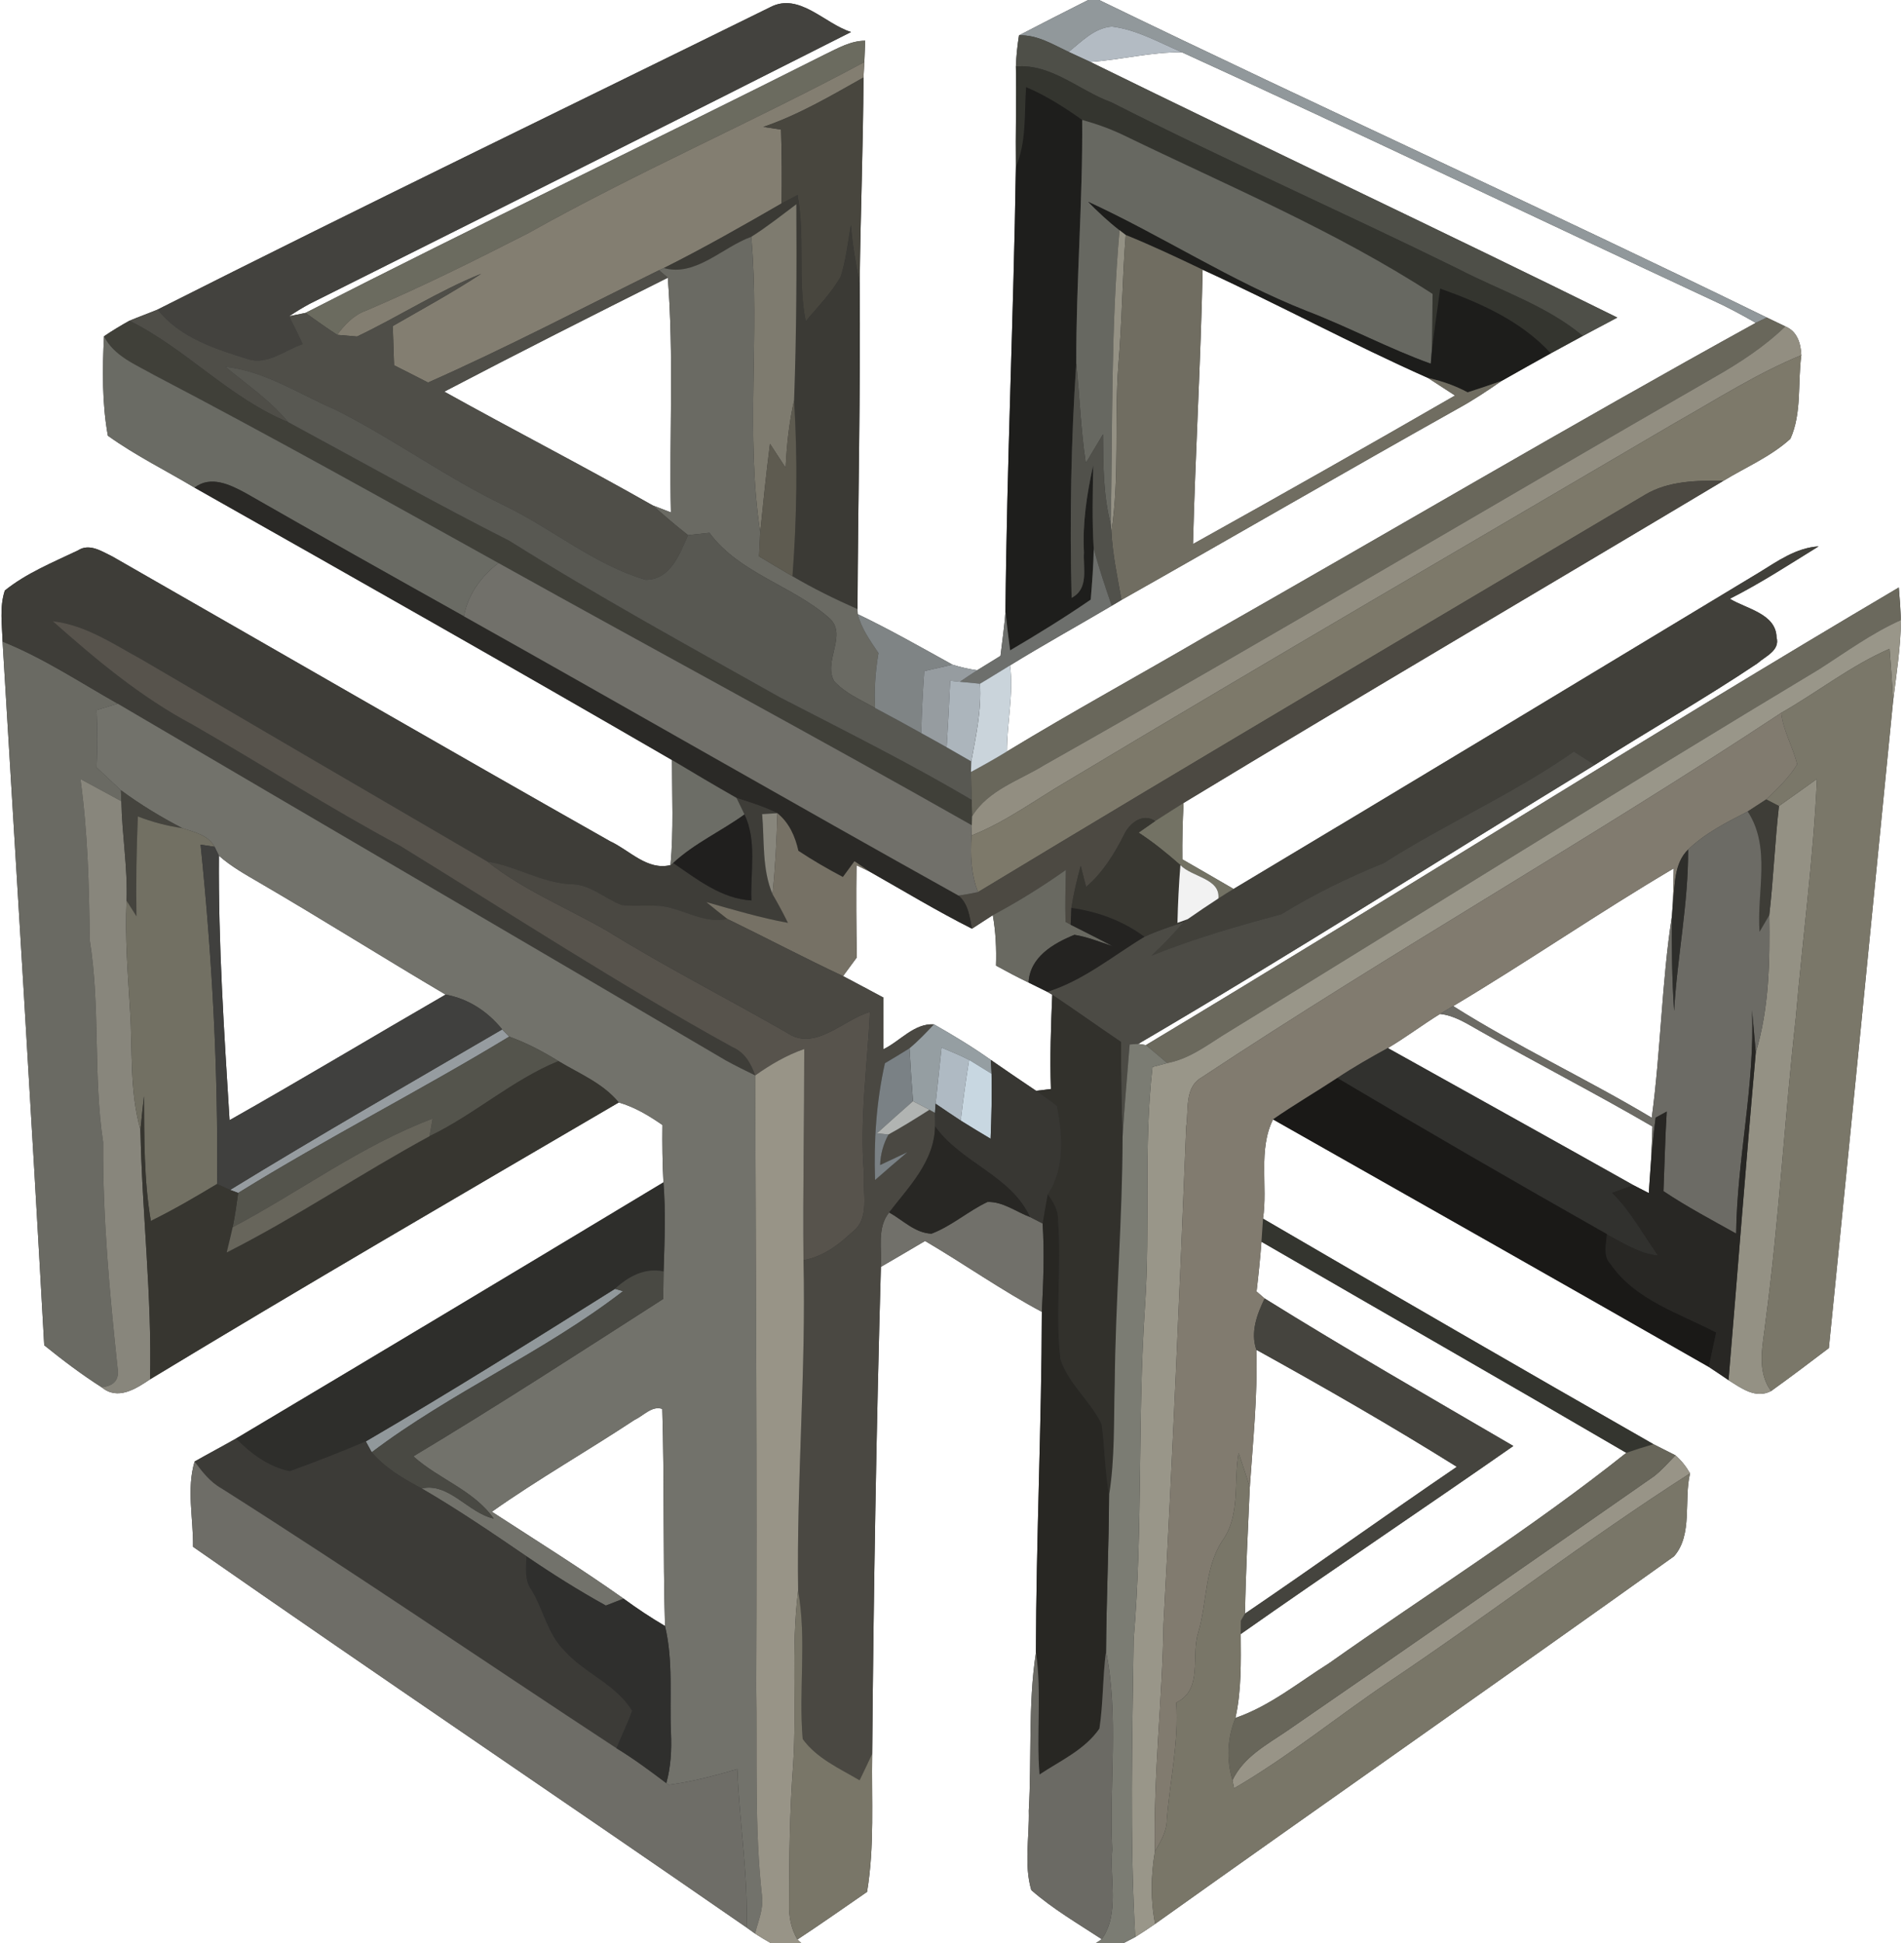 <?xml version="1.0" encoding="UTF-8" ?>
<!DOCTYPE svg PUBLIC "-//W3C//DTD SVG 1.1//EN" "http://www.w3.org/Graphics/SVG/1.1/DTD/svg11.dtd">
<svg width="245pt" height="250pt" viewBox="0 0 245 250" version="1.1" xmlns="http://www.w3.org/2000/svg">
<rect x="0" y="0" width="245" height="250" fill="#333333" stroke="none"/>
<g id="#ffffffff">
<path fill="#ffffff" opacity="1.00" d=" M 0.00 0.00 L 140.03 0.00 C 137.05 1.49 134.08 3.02 131.12 4.55 C 130.91 5.88 130.77 7.21 130.72 8.55 C 130.80 12.86 130.67 17.17 130.72 21.48 C 130.43 40.58 129.56 59.64 129.38 78.74 C 129.23 80.63 128.97 82.51 128.74 84.39 C 127.74 85.00 126.74 85.62 125.74 86.24 C 124.66 86.09 123.60 85.85 122.56 85.52 C 118.53 83.30 114.53 81.01 110.37 79.02 L 110.34 78.37 C 110.40 64.37 110.74 50.37 110.62 36.37 C 110.72 27.57 111.07 18.77 111.11 9.97 C 111.14 9.47 111.19 8.48 111.22 7.99 C 111.25 7.30 111.31 5.93 111.33 5.24 C 109.47 5.24 107.82 6.20 106.20 6.98 C 83.95 18.18 61.48 28.93 39.31 40.26 C 38.78 40.37 37.73 40.58 37.20 40.69 C 38.06 40.12 38.94 39.58 39.85 39.09 C 63.09 27.46 86.33 15.85 109.51 4.12 C 106.13 3.07 102.85 -1.01 99.14 0.91 C 72.85 13.86 46.45 26.62 20.28 39.83 C 19.08 40.33 17.85 40.77 16.65 41.27 C 15.53 41.89 14.44 42.55 13.38 43.27 C 13.18 47.52 13.12 51.87 13.88 56.06 C 17.40 58.59 21.32 60.52 25.03 62.74 C 45.56 74.34 66.07 85.96 86.47 97.79 C 86.47 102.30 86.69 106.82 86.28 111.31 C 83.28 112.04 81.03 109.41 78.52 108.25 C 57.11 96.14 35.81 83.82 14.46 71.60 C 13.12 70.96 11.52 69.85 10.03 70.82 C 6.81 72.36 3.42 73.73 0.62 75.98 C -0.08 78.10 0.27 80.36 0.33 82.55 C 2.15 112.73 4.02 142.90 5.69 173.09 C 8.07 175.01 10.51 176.86 13.09 178.50 C 15.14 180.22 17.48 178.70 19.31 177.47 C 39.28 165.38 59.47 153.64 79.62 141.85 C 81.67 142.44 83.50 143.54 85.24 144.75 C 85.21 147.21 85.24 149.67 85.37 152.13 C 67.06 163.16 48.73 174.16 30.36 185.10 C 28.60 186.10 26.80 187.05 25.04 188.05 C 23.98 191.60 24.89 195.37 24.84 199.02 C 48.47 215.50 72.37 231.60 96.06 248.00 L 97.16 248.79 C 97.81 249.21 98.48 249.62 99.16 250.00 L 0.00 250.00 L 0.00 0.00 Z" />
<path fill="#ffffff" opacity="1.00" d=" M 141.43 0.00 L 245.00 0.00 L 245.00 250.00 L 144.60 250.00 C 144.97 249.81 145.71 249.42 146.08 249.23 C 146.95 248.69 147.80 248.12 148.64 247.54 C 170.85 231.71 193.22 216.10 215.41 200.24 C 217.85 197.46 216.64 193.02 217.47 189.57 C 216.96 188.69 216.35 187.91 215.59 187.25 C 214.64 186.77 213.70 186.29 212.76 185.82 C 195.97 176.23 179.22 166.54 162.52 156.80 C 163.15 152.59 161.87 147.94 163.81 144.03 C 182.52 154.63 201.23 165.21 219.89 175.88 C 220.74 176.44 221.58 177.00 222.42 177.58 C 224.06 178.61 225.91 180.02 227.90 178.98 C 230.41 177.18 232.87 175.32 235.33 173.45 C 238.12 145.72 240.86 117.98 243.59 90.25 C 244.02 86.77 244.57 83.29 244.61 79.78 C 244.55 78.38 244.45 76.98 244.33 75.59 C 211.79 94.80 179.84 115.02 147.45 134.47 C 147.21 134.43 146.72 134.35 146.47 134.31 C 166.26 122.72 185.61 110.37 205.20 98.42 C 212.13 94.00 219.29 89.94 226.13 85.36 C 227.14 84.45 229.08 83.71 228.60 82.00 C 228.53 78.95 224.68 78.33 222.59 77.04 C 226.54 75.05 230.25 72.62 234.01 70.30 C 231.15 70.48 228.79 72.16 226.44 73.61 C 203.89 87.23 181.34 100.85 158.73 114.38 C 156.53 113.10 154.34 111.83 152.14 110.57 C 152.11 108.15 152.17 105.73 152.30 103.31 C 175.36 89.34 198.61 75.70 221.75 61.87 C 224.64 60.11 227.85 58.76 230.38 56.46 C 231.88 53.13 231.30 49.26 231.79 45.70 C 231.72 44.16 231.26 42.63 229.73 42.00 C 229.14 41.71 227.94 41.14 227.35 40.86 C 198.85 26.94 169.96 13.84 141.43 0.00 Z" />
<path fill="#ffffff" opacity="1.00" d=" M 140.30 7.97 C 144.25 7.70 148.13 6.67 152.10 6.73 C 174.93 17.16 197.57 28.02 220.33 38.62 C 222.25 39.49 224.10 40.49 225.93 41.54 C 202.09 54.68 178.64 68.53 154.97 81.98 C 146.52 86.91 137.93 91.61 129.57 96.69 C 129.56 92.99 130.45 89.32 129.97 85.61 C 134.27 82.96 138.70 80.51 143.05 77.94 L 144.31 77.19 C 158.77 69.02 173.13 60.68 187.62 52.56 C 189.56 51.50 191.40 50.27 193.22 49.01 C 195.32 47.81 197.44 46.64 199.55 45.46 C 200.92 44.71 202.29 43.96 203.67 43.22 C 205.14 42.43 206.63 41.65 208.11 40.86 C 185.59 29.73 162.85 19.04 140.30 7.97 Z" />
<path fill="#ffffff" opacity="1.00" d=" M 154.75 34.70 C 164.51 39.16 173.95 44.28 183.75 48.63 C 184.91 49.38 186.07 50.13 187.23 50.89 C 176.03 57.35 164.80 63.72 153.51 70.00 C 153.81 58.23 154.51 46.48 154.75 34.70 Z" />
<path fill="#ffffff" opacity="1.00" d=" M 57.17 50.39 C 66.70 45.40 76.31 40.55 85.93 35.73 C 86.72 45.74 86.12 55.87 86.33 65.93 C 85.74 65.70 84.56 65.25 83.97 65.02 C 75.12 59.99 66.06 55.34 57.17 50.39 Z" />
<path fill="#ffffff" opacity="1.00" d=" M 28.17 110.10 C 29.75 111.50 31.60 112.53 33.42 113.59 C 41.46 118.28 49.33 123.24 57.34 127.97 C 48.06 133.33 38.87 138.86 29.54 144.13 C 28.84 132.80 28.08 121.45 28.17 110.10 Z" />
<path fill="#ffffff" opacity="1.00" d=" M 110.21 111.33 C 110.63 111.53 111.47 111.94 111.89 112.14 C 116.27 114.62 120.58 117.23 125.07 119.49 C 125.74 119.05 127.08 118.18 127.75 117.75 C 128.13 119.89 128.23 122.07 128.16 124.24 C 129.54 125.00 130.93 125.74 132.35 126.42 C 132.95 126.71 134.15 127.31 134.76 127.61 L 135.40 127.99 C 135.23 132.03 135.09 136.07 135.23 140.12 C 134.75 140.18 133.79 140.29 133.32 140.35 C 131.37 139.04 129.43 137.72 127.50 136.38 C 125.15 134.71 122.68 133.22 120.18 131.80 C 117.63 131.64 115.82 133.97 113.68 135.00 C 113.67 132.78 113.67 130.56 113.67 128.35 C 111.94 127.43 110.22 126.50 108.48 125.59 C 109.07 124.79 109.66 123.99 110.25 123.19 C 110.18 119.24 110.15 115.28 110.21 111.33 Z" />
<path fill="#ffffff" opacity="1.00" d=" M 186.99 129.45 C 196.57 123.74 205.76 117.40 215.37 111.73 C 215.35 113.20 215.31 114.66 215.26 116.13 C 215.23 116.55 215.17 117.40 215.14 117.83 C 213.81 126.44 213.71 135.19 212.54 143.82 C 204.15 138.80 195.25 134.67 186.99 129.45 Z" />
<path fill="#ffffff" opacity="1.00" d=" M 178.58 134.85 C 180.89 133.49 183.02 131.86 185.30 130.46 C 187.18 130.66 188.77 131.72 190.38 132.62 C 197.75 136.81 205.30 140.67 212.63 144.94 C 212.58 146.35 212.53 147.77 212.46 149.19 C 212.36 150.63 212.26 152.07 212.16 153.51 C 211.66 153.25 210.66 152.74 210.16 152.48 C 199.65 146.57 189.10 140.72 178.58 134.85 Z" />
<path fill="#ffffff" opacity="1.00" d=" M 113.35 163.00 C 115.25 161.90 117.14 160.79 119.03 159.67 C 124.08 162.63 128.88 166.03 134.06 168.79 C 134.03 183.40 133.33 198.00 133.30 212.62 C 132.27 219.35 132.77 226.19 132.38 232.97 C 132.47 236.36 131.74 239.90 132.70 243.19 C 135.48 245.62 138.69 247.49 141.77 249.51 L 141.03 250.00 L 103.09 250.00 L 102.61 249.55 C 105.63 247.56 108.59 245.48 111.57 243.42 C 112.55 237.55 112.13 231.57 112.23 225.65 C 112.41 204.76 112.76 183.87 113.35 163.00 Z" />
<path fill="#ffffff" opacity="1.00" d=" M 162.32 159.77 C 177.96 168.83 193.66 177.81 209.27 186.93 C 197.04 196.68 183.77 204.99 171.01 214.01 C 167.08 216.48 163.40 219.52 158.97 221.04 C 159.76 217.50 159.67 213.85 159.65 210.25 C 171.27 202.08 183.08 194.18 194.73 186.05 C 184.02 179.79 173.25 173.62 162.73 167.07 C 162.47 166.84 161.95 166.39 161.69 166.17 C 161.94 164.04 162.16 161.91 162.32 159.77 Z" />
<path fill="#ffffff" opacity="1.00" d=" M 160.82 191.35 C 161.22 185.46 161.84 179.57 161.66 173.67 C 170.37 178.49 179.02 183.45 187.46 188.73 C 178.32 194.95 169.34 201.41 160.20 207.62 C 160.30 202.19 160.58 196.77 160.82 191.35 Z" />
<path fill="#ffffff" opacity="1.00" d=" M 81.68 182.67 C 82.81 182.16 83.88 180.83 85.22 181.28 C 85.50 190.58 85.30 199.90 85.57 209.21 C 83.73 208.13 81.96 206.95 80.24 205.69 C 74.72 201.78 68.96 198.19 63.29 194.51 C 69.25 190.30 75.60 186.69 81.68 182.67 Z" />
</g>
<g id="#91989bff">
<path fill="#91989b" opacity="1.00" d=" M 140.03 0.00 L 141.43 0.00 C 169.96 13.84 198.85 26.94 227.35 40.86 C 226.99 41.03 226.28 41.37 225.93 41.54 C 224.10 40.49 222.25 39.49 220.33 38.62 C 197.57 28.02 174.93 17.16 152.10 6.73 C 149.16 5.48 146.29 3.81 143.07 3.42 C 140.81 3.59 139.18 5.35 137.51 6.68 C 135.47 5.72 133.46 4.45 131.12 4.55 C 134.08 3.02 137.05 1.49 140.03 0.00 Z" />
<path fill="#91989b" opacity="1.00" d=" M 47.07 185.46 C 57.88 179.15 68.52 172.49 79.13 165.83 L 80.17 166.13 C 70.01 173.98 58.04 179.13 47.83 186.86 C 47.64 186.51 47.26 185.81 47.07 185.46 Z" />
</g>
<g id="#43423eff">
<path fill="#43423e" opacity="1.00" d=" M 99.14 0.91 C 102.85 -1.01 106.13 3.07 109.51 4.12 C 86.33 15.85 63.09 27.46 39.85 39.09 C 38.94 39.58 38.06 40.12 37.20 40.69 C 37.81 41.87 38.39 43.07 38.96 44.28 C 36.67 45.03 34.41 47.04 31.88 46.20 C 27.67 44.90 23.11 43.43 20.28 39.83 C 46.45 26.62 72.85 13.86 99.14 0.91 Z" />
</g>
<g id="#b3bbc3ff">
<path fill="#b3bbc3" opacity="1.00" d=" M 137.51 6.68 C 139.18 5.35 140.81 3.59 143.07 3.42 C 146.29 3.81 149.16 5.48 152.10 6.73 C 148.13 6.67 144.25 7.70 140.30 7.97 C 139.37 7.55 138.44 7.12 137.51 6.68 Z" />
</g>
<g id="#4e4f48ff">
<path fill="#4e4f48" opacity="1.00" d=" M 131.12 4.55 C 133.46 4.45 135.47 5.72 137.51 6.68 C 138.44 7.12 139.37 7.55 140.30 7.97 C 162.85 19.04 185.59 29.73 208.11 40.86 C 206.63 41.65 205.14 42.43 203.67 43.22 C 198.96 39.29 193.00 37.39 187.62 34.59 C 172.82 27.31 157.72 20.64 143.00 13.16 C 138.90 11.68 135.30 8.17 130.72 8.55 C 130.77 7.21 130.91 5.88 131.12 4.55 Z" />
</g>
<g id="#6b6b5fff">
<path fill="#6b6b5f" opacity="1.00" d=" M 106.20 6.98 C 107.82 6.20 109.47 5.24 111.33 5.24 C 111.31 5.93 111.25 7.30 111.22 7.99 C 96.98 15.64 82.10 22.08 68.00 29.99 C 61.11 33.51 54.18 36.96 47.05 39.99 C 45.49 40.56 44.35 41.77 43.39 43.08 C 42.00 42.19 40.67 41.21 39.31 40.26 C 61.48 28.93 83.95 18.18 106.20 6.98 Z" />
</g>
<g id="#837e71ff">
<path fill="#837e71" opacity="1.00" d=" M 68.00 29.99 C 82.10 22.08 96.98 15.64 111.22 7.99 C 111.19 8.48 111.14 9.47 111.11 9.97 C 106.94 12.32 102.77 14.78 98.22 16.33 C 98.79 16.42 99.93 16.59 100.50 16.67 C 100.60 19.84 100.62 23.01 100.57 26.18 C 95.58 29.06 90.58 31.91 85.43 34.49 C 85.27 34.56 84.96 34.70 84.80 34.77 C 74.93 39.64 65.15 44.76 55.08 49.22 C 53.63 48.47 52.17 47.74 50.71 47.00 C 50.65 45.32 50.60 43.63 50.54 41.95 C 54.36 39.75 58.23 37.65 61.91 35.23 C 56.36 37.46 51.32 40.74 45.94 43.30 C 45.30 43.24 44.03 43.14 43.39 43.08 C 44.35 41.77 45.49 40.56 47.05 39.99 C 54.18 36.96 61.11 33.51 68.00 29.99 Z" />
</g>
<g id="#34352fff">
<path fill="#34352f" opacity="1.00" d=" M 130.72 8.55 C 135.30 8.17 138.90 11.68 143.00 13.16 C 157.72 20.64 172.82 27.31 187.62 34.59 C 193.00 37.39 198.96 39.29 203.67 43.22 C 202.29 43.96 200.92 44.71 199.55 45.46 C 195.74 41.30 190.54 39.00 185.32 37.13 C 184.95 39.86 184.54 42.58 184.23 45.31 C 184.30 42.82 184.30 40.32 184.34 37.82 C 171.82 29.70 158.03 23.92 144.65 17.43 C 142.91 16.59 141.10 15.94 139.25 15.43 C 136.97 13.81 134.61 12.30 132.03 11.21 C 131.79 14.65 132.11 18.23 130.72 21.48 C 130.67 17.17 130.80 12.86 130.72 8.55 Z" />
<path fill="#34352f" opacity="1.00" d=" M 162.32 159.77 C 162.39 158.78 162.45 157.79 162.52 156.80 C 179.22 166.54 195.97 176.23 212.76 185.82 C 211.59 186.16 210.42 186.53 209.27 186.93 C 193.66 177.81 177.96 168.83 162.32 159.77 Z" />
</g>
<g id="#48463eff">
<path fill="#48463e" opacity="1.00" d=" M 98.22 16.33 C 102.77 14.78 106.94 12.32 111.11 9.97 C 111.07 18.77 110.72 27.57 110.62 36.37 C 110.10 33.92 109.70 31.45 109.49 28.96 C 109.10 31.17 108.87 33.42 108.19 35.56 C 106.99 37.71 105.23 39.46 103.68 41.34 C 102.61 35.98 103.62 30.47 102.63 25.10 C 101.94 25.45 101.25 25.82 100.57 26.18 C 100.62 23.01 100.60 19.84 100.50 16.67 C 99.93 16.59 98.79 16.42 98.22 16.33 Z" />
</g>
<g id="#1e1e1cff">
<path fill="#1e1e1c" opacity="1.00" d=" M 132.03 11.21 C 134.61 12.30 136.97 13.81 139.25 15.43 C 139.34 25.87 138.46 36.29 138.49 46.74 C 137.81 56.78 137.64 66.87 137.89 76.92 C 140.16 75.75 139.35 73.09 139.48 71.08 C 139.28 67.30 139.85 63.55 140.67 59.87 C 140.61 63.45 140.51 67.03 140.74 70.60 C 140.70 72.79 140.53 74.97 140.35 77.15 C 136.98 79.47 133.50 81.61 129.98 83.68 C 129.76 82.04 129.56 80.39 129.38 78.74 C 129.56 59.64 130.43 40.58 130.72 21.48 C 132.11 18.23 131.79 14.65 132.03 11.21 Z" />
</g>
<g id="#676861ff">
<path fill="#676861" opacity="1.00" d=" M 139.25 15.43 C 141.10 15.94 142.91 16.59 144.65 17.43 C 158.03 23.92 171.82 29.70 184.34 37.82 C 184.30 40.32 184.30 42.82 184.23 45.31 L 184.11 46.80 C 178.67 44.84 173.57 42.10 168.18 40.03 C 158.39 36.18 149.56 30.36 140.03 25.97 C 141.30 27.26 142.63 28.51 144.06 29.62 C 142.94 42.20 143.17 54.86 142.93 67.48 C 141.94 63.69 141.96 59.76 141.93 55.88 C 141.20 57.12 140.46 58.35 139.72 59.58 C 139.07 55.32 138.93 51.01 138.49 46.74 C 138.46 36.29 139.34 25.87 139.25 15.43 Z" />
</g>
<g id="#3b3a35ff">
<path fill="#3b3a35" opacity="1.00" d=" M 100.57 26.18 C 101.25 25.82 101.94 25.45 102.63 25.10 C 103.62 30.47 102.61 35.98 103.68 41.34 C 105.23 39.46 106.99 37.71 108.19 35.56 C 108.87 33.42 109.10 31.17 109.49 28.96 C 109.70 31.45 110.10 33.92 110.62 36.37 C 110.74 50.37 110.40 64.37 110.34 78.37 C 107.48 77.11 104.67 75.73 101.97 74.14 C 102.54 66.62 102.65 59.05 102.18 51.52 C 102.49 43.12 102.52 34.69 102.47 26.28 C 100.56 27.71 98.69 29.20 96.67 30.47 C 92.98 31.79 89.54 35.63 85.43 34.49 C 90.58 31.91 95.58 29.06 100.57 26.18 Z" />
</g>
<g id="#1d1d1bff">
<path fill="#1d1d1b" opacity="1.00" d=" M 140.03 25.97 C 149.56 30.36 158.39 36.18 168.18 40.03 C 173.57 42.10 178.67 44.84 184.11 46.80 L 184.23 45.31 C 184.54 42.58 184.95 39.86 185.32 37.13 C 190.54 39.00 195.74 41.30 199.55 45.46 C 197.44 46.64 195.32 47.81 193.22 49.01 C 191.77 49.53 190.31 50.01 188.85 50.48 C 187.25 49.62 185.53 49.02 183.75 48.63 C 173.95 44.28 164.51 39.16 154.75 34.70 C 151.48 33.14 148.21 31.59 144.85 30.23 C 144.65 30.08 144.26 29.77 144.06 29.62 C 142.63 28.51 141.30 27.26 140.03 25.97 Z" />
</g>
<g id="#7e7b6fff">
<path fill="#7e7b6f" opacity="1.00" d=" M 96.67 30.47 C 98.69 29.20 100.56 27.71 102.47 26.28 C 102.52 34.69 102.49 43.12 102.18 51.52 C 101.53 54.37 101.23 57.27 101.09 60.18 C 100.42 59.15 99.75 58.13 99.08 57.10 C 98.59 60.89 98.21 64.68 97.82 68.48 C 95.91 55.91 97.78 43.11 96.67 30.47 Z" />
</g>
<g id="#949184ff">
<path fill="#949184" opacity="1.00" d=" M 144.06 29.62 C 144.26 29.77 144.65 30.08 144.85 30.23 C 144.41 35.82 144.38 41.44 143.90 47.04 C 143.38 54.15 144.08 61.32 143.01 68.39 L 142.93 67.48 C 143.17 54.86 142.94 42.20 144.06 29.62 Z" />
<path fill="#949184" opacity="1.00" d=" M 228.91 103.71 C 230.55 102.56 232.17 101.38 233.80 100.22 C 233.34 110.52 231.95 120.75 231.07 131.02 C 229.62 144.00 228.92 157.04 227.19 169.99 C 226.88 172.99 225.94 176.30 227.90 178.98 C 225.91 180.02 224.06 178.61 222.42 177.58 C 223.60 163.52 224.67 149.47 225.93 135.42 C 227.65 129.71 227.75 123.67 227.66 117.76 C 228.20 113.09 228.38 108.38 228.91 103.71 Z" />
</g>
<g id="#6a6a63ff">
<path fill="#6a6a63" opacity="1.00" d=" M 85.43 34.49 C 89.54 35.63 92.98 31.79 96.67 30.47 C 97.78 43.11 95.91 55.91 97.82 68.48 C 97.78 69.51 97.72 70.55 97.67 71.58 C 99.09 72.44 100.52 73.30 101.97 74.14 C 104.67 75.73 107.48 77.11 110.34 78.37 L 110.37 79.02 C 110.84 80.88 111.98 82.45 113.04 84.03 C 112.64 86.36 112.48 88.73 112.61 91.10 C 110.80 90.06 108.79 89.22 107.35 87.66 C 105.84 85.08 109.18 81.61 106.64 79.46 C 101.89 75.32 95.15 73.77 91.29 68.56 C 90.37 68.65 89.45 68.75 88.53 68.85 C 86.96 67.63 85.47 66.32 83.97 65.02 C 84.56 65.25 85.74 65.70 86.33 65.93 C 86.12 55.87 86.72 45.74 85.93 35.73 L 84.80 34.77 C 84.96 34.70 85.27 34.56 85.43 34.49 Z" />
<path fill="#6a6a63" opacity="1.00" d=" M 0.33 82.55 C 5.56 84.65 10.27 87.78 15.15 90.54 C 14.47 90.74 13.11 91.15 12.43 91.36 C 12.55 93.82 12.55 96.28 12.43 98.74 C 13.47 99.72 14.52 100.69 15.56 101.68 C 15.58 102.03 15.60 102.74 15.62 103.09 C 13.86 102.14 12.10 101.18 10.35 100.23 C 11.30 107.11 11.47 114.04 11.55 120.97 C 12.93 129.59 11.98 138.34 13.27 146.97 C 13.21 156.69 14.10 166.36 15.13 176.02 C 15.38 177.48 14.70 178.31 13.09 178.50 C 10.51 176.86 8.07 175.01 5.69 173.09 C 4.02 142.90 2.15 112.73 0.33 82.55 Z" />
</g>
<g id="#706d61ff">
<path fill="#706d61" opacity="1.00" d=" M 144.85 30.23 C 148.21 31.59 151.48 33.14 154.75 34.70 C 154.51 46.48 153.81 58.23 153.51 70.00 C 164.80 63.72 176.03 57.35 187.23 50.89 C 186.07 50.13 184.91 49.38 183.75 48.63 C 185.53 49.02 187.25 49.62 188.85 50.48 C 190.31 50.01 191.77 49.53 193.22 49.01 C 191.40 50.27 189.56 51.50 187.62 52.56 C 173.13 60.68 158.77 69.02 144.31 77.19 C 143.79 74.27 143.16 71.36 143.01 68.39 C 144.08 61.32 143.38 54.15 143.90 47.04 C 144.38 41.44 144.41 35.82 144.85 30.23 Z" />
</g>
<g id="#4f4e48ff">
<path fill="#4f4e48" opacity="1.00" d=" M 45.94 43.30 C 51.32 40.74 56.36 37.46 61.91 35.23 C 58.23 37.65 54.36 39.75 50.54 41.95 C 50.60 43.63 50.65 45.32 50.71 47.00 C 52.17 47.74 53.63 48.47 55.08 49.22 C 65.15 44.76 74.93 39.64 84.80 34.77 L 85.93 35.73 C 76.31 40.55 66.70 45.40 57.17 50.39 C 66.06 55.34 75.12 59.99 83.97 65.02 C 85.47 66.32 86.96 67.63 88.53 68.85 C 87.48 71.28 86.25 74.64 83.06 74.60 C 76.46 72.65 71.11 68.07 64.99 65.09 C 57.44 61.48 50.66 56.48 43.19 52.73 C 38.53 50.74 34.16 47.76 29.01 47.19 C 31.77 49.49 34.78 51.52 37.09 54.32 C 29.53 51.23 23.95 44.88 16.65 41.27 C 17.85 40.77 19.08 40.33 20.28 39.83 C 23.11 43.43 27.67 44.90 31.88 46.20 C 34.41 47.04 36.67 45.03 38.96 44.28 C 38.39 43.07 37.81 41.87 37.20 40.69 C 37.73 40.58 38.78 40.37 39.31 40.26 C 40.67 41.21 42.00 42.19 43.39 43.08 C 44.03 43.14 45.30 43.24 45.94 43.30 Z" />
</g>
<g id="#69675bff">
<path fill="#69675b" opacity="1.00" d=" M 225.93 41.54 C 226.28 41.37 226.99 41.03 227.35 40.86 C 227.94 41.14 229.14 41.71 229.73 42.00 C 227.04 44.60 223.90 46.65 220.66 48.50 C 191.86 65.06 163.33 82.09 134.41 98.42 C 131.18 100.42 127.15 101.63 125.08 105.04 C 125.07 104.51 125.05 103.45 125.03 102.91 C 124.99 101.72 124.95 100.52 124.94 99.33 C 126.50 98.49 128.05 97.62 129.57 96.69 C 137.93 91.61 146.52 86.91 154.97 81.98 C 178.64 68.53 202.09 54.68 225.93 41.54 Z" />
</g>
<g id="#404039ff">
<path fill="#404039" opacity="1.00" d=" M 13.38 43.27 C 14.44 42.55 15.53 41.89 16.65 41.27 C 23.95 44.88 29.53 51.23 37.09 54.32 C 46.56 59.43 55.94 64.72 65.54 69.58 C 76.88 76.70 88.64 83.13 100.31 89.70 C 108.61 93.99 116.99 98.16 125.03 102.91 C 125.05 103.45 125.07 104.51 125.08 105.04 L 125.05 106.18 C 104.86 94.72 84.42 83.74 64.14 72.44 C 49.42 64.26 34.72 56.04 19.79 48.23 C 17.44 46.89 14.68 45.83 13.38 43.27 Z" />
</g>
<g id="#928e81ff">
<path fill="#928e81" opacity="1.00" d=" M 229.73 42.00 C 231.26 42.63 231.72 44.16 231.79 45.70 C 226.10 48.03 220.92 51.37 215.59 54.38 C 189.50 69.70 163.35 84.90 137.41 100.46 C 133.30 102.85 129.46 105.74 125.01 107.50 L 125.05 106.18 L 125.08 105.04 C 127.15 101.63 131.18 100.42 134.41 98.42 C 163.33 82.09 191.86 65.06 220.66 48.50 C 223.90 46.65 227.04 44.60 229.73 42.00 Z" />
</g>
<g id="#6a6b64ff">
<path fill="#6a6b64" opacity="1.00" d=" M 13.88 56.06 C 13.12 51.87 13.18 47.52 13.38 43.27 C 14.68 45.83 17.44 46.89 19.79 48.23 C 34.72 56.04 49.42 64.26 64.14 72.44 C 61.91 74.18 60.21 76.47 59.70 79.30 C 50.32 74.05 40.94 68.79 31.62 63.45 C 29.62 62.36 27.12 61.14 25.03 62.74 C 21.32 60.52 17.40 58.59 13.88 56.06 Z" />
</g>
<g id="#7d796aff">
<path fill="#7d796a" opacity="1.00" d=" M 215.59 54.38 C 220.92 51.37 226.10 48.03 231.79 45.70 C 231.30 49.26 231.88 53.13 230.38 56.46 C 227.85 58.76 224.64 60.11 221.75 61.87 C 218.33 61.81 214.68 61.86 211.66 63.67 C 183.02 80.65 154.34 97.55 125.85 114.78 C 124.93 112.46 124.86 109.96 125.01 107.50 C 129.46 105.74 133.30 102.85 137.41 100.46 C 163.35 84.90 189.50 69.70 215.59 54.38 Z" />
</g>
<g id="#585852ff">
<path fill="#585852" opacity="1.00" d=" M 29.01 47.19 C 34.16 47.76 38.53 50.74 43.19 52.73 C 50.66 56.48 57.44 61.48 64.99 65.09 C 71.11 68.07 76.46 72.65 83.06 74.60 C 86.25 74.64 87.48 71.28 88.53 68.85 C 89.45 68.75 90.37 68.65 91.29 68.56 C 95.15 73.77 101.89 75.32 106.64 79.46 C 109.18 81.61 105.84 85.08 107.35 87.66 C 108.79 89.22 110.80 90.06 112.61 91.10 C 114.60 92.15 116.57 93.23 118.54 94.33 C 119.63 94.93 120.73 95.53 121.81 96.15 C 122.87 96.75 123.93 97.36 124.98 97.97 L 124.94 99.33 C 124.95 100.52 124.99 101.72 125.03 102.91 C 116.99 98.16 108.61 93.99 100.31 89.70 C 88.64 83.13 76.88 76.70 65.54 69.58 C 55.94 64.72 46.56 59.43 37.09 54.32 C 34.78 51.52 31.77 49.49 29.01 47.19 Z" />
</g>
<g id="#51514bff">
<path fill="#51514b" opacity="1.00" d=" M 137.89 76.92 C 137.64 66.87 137.81 56.78 138.49 46.74 C 138.93 51.01 139.07 55.32 139.72 59.58 C 140.46 58.35 141.20 57.12 141.93 55.88 C 141.96 59.76 141.94 63.69 142.93 67.48 L 143.01 68.39 C 143.16 71.36 143.79 74.27 144.31 77.19 L 143.05 77.94 C 142.22 75.51 141.39 73.08 140.74 70.60 C 140.51 67.03 140.61 63.45 140.67 59.87 C 139.85 63.55 139.28 67.30 139.48 71.08 C 139.35 73.09 140.16 75.75 137.89 76.92 Z" />
</g>
<g id="#5e5b50ff">
<path fill="#5e5b50" opacity="1.00" d=" M 101.09 60.18 C 101.23 57.27 101.53 54.37 102.18 51.52 C 102.65 59.05 102.54 66.62 101.97 74.14 C 100.52 73.30 99.09 72.44 97.67 71.58 C 97.72 70.55 97.78 69.51 97.82 68.48 C 98.21 64.68 98.59 60.89 99.08 57.10 C 99.75 58.13 100.42 59.15 101.09 60.18 Z" />
</g>
<g id="#4c4942ff">
<path fill="#4c4942" opacity="1.00" d=" M 211.66 63.67 C 214.68 61.86 218.33 61.81 221.75 61.87 C 198.61 75.70 175.36 89.34 152.30 103.31 C 151.08 104.08 149.85 104.85 148.64 105.64 C 146.99 104.52 145.28 105.99 144.61 107.45 C 143.36 109.93 141.88 112.29 139.76 114.12 C 139.59 113.44 139.23 112.09 139.06 111.41 C 138.58 113.19 138.14 114.99 137.86 116.82 C 137.84 117.36 137.79 118.44 137.77 118.98 L 137.11 118.62 C 137.04 116.38 137.11 114.15 137.15 111.93 C 134.14 114.06 131.01 116.01 127.75 117.75 C 127.08 118.18 125.74 119.05 125.07 119.49 C 124.77 117.96 124.61 116.29 123.34 115.23 C 124.18 115.11 125.02 114.96 125.85 114.78 C 154.34 97.55 183.02 80.65 211.66 63.67 Z" />
</g>
<g id="#2a2926ff">
<path fill="#2a2926" opacity="1.00" d=" M 25.03 62.74 C 27.12 61.14 29.62 62.36 31.62 63.45 C 40.94 68.79 50.32 74.05 59.70 79.30 C 80.95 91.21 102.06 103.38 123.34 115.23 C 124.61 116.29 124.77 117.96 125.07 119.49 C 120.58 117.23 116.27 114.62 111.89 112.14 C 111.41 111.81 110.44 111.14 109.95 110.81 C 109.58 111.32 108.83 112.34 108.46 112.84 C 106.50 111.81 104.58 110.70 102.73 109.47 C 102.32 107.61 101.54 105.86 100.03 104.63 C 98.35 103.80 96.56 103.24 94.78 102.67 C 91.99 101.08 89.22 99.44 86.47 97.79 C 66.07 85.96 45.56 74.34 25.03 62.74 Z" />
</g>
<g id="#41403aff">
<path fill="#41403a" opacity="1.00" d=" M 226.44 73.61 C 228.79 72.16 231.15 70.48 234.01 70.30 C 230.25 72.62 226.54 75.05 222.59 77.04 C 224.68 78.33 228.53 78.95 228.60 82.00 C 229.08 83.71 227.14 84.45 226.13 85.36 C 219.29 89.94 212.13 94.00 205.20 98.42 C 204.29 97.85 203.41 97.28 202.51 96.71 C 194.75 102.15 186.04 105.95 178.08 111.04 C 173.50 112.90 169.08 115.05 164.87 117.64 C 159.22 119.15 153.61 120.78 148.17 122.96 C 149.64 121.59 151.02 120.14 152.33 118.62 C 152.45 118.53 152.70 118.36 152.82 118.27 C 154.12 117.36 155.44 116.47 156.78 115.60 C 157.42 115.18 158.07 114.78 158.73 114.38 C 181.34 100.85 203.89 87.23 226.44 73.61 Z" />
</g>
<g id="#3e3d38ff">
<path fill="#3e3d38" opacity="1.00" d=" M 0.62 75.98 C 3.42 73.73 6.81 72.36 10.03 70.82 C 11.52 69.85 13.12 70.96 14.46 71.60 C 35.81 83.82 57.11 96.14 78.52 108.25 C 81.03 109.41 83.28 112.04 86.28 111.31 L 86.62 111.04 C 89.71 113.13 92.80 115.63 96.69 115.86 C 96.54 112.19 97.43 108.24 95.80 104.79 C 95.55 104.26 95.04 103.20 94.78 102.67 C 96.56 103.24 98.35 103.80 100.03 104.63 C 99.54 104.66 98.56 104.72 98.07 104.75 C 98.37 108.19 98.04 111.81 99.41 115.06 C 100.11 116.26 100.77 117.48 101.39 118.74 C 97.83 118.09 94.36 117.05 90.89 116.07 C 91.78 116.80 92.69 117.53 93.60 118.24 C 90.70 118.88 88.13 117.08 85.36 116.61 C 83.59 116.39 81.79 116.65 80.02 116.46 C 77.79 115.62 75.95 113.75 73.42 113.77 C 69.66 113.58 66.41 111.44 62.72 110.86 C 47.88 102.20 33.02 93.53 18.19 84.83 C 14.56 82.85 11.01 80.42 6.79 79.93 C 12.36 84.88 18.13 89.70 24.73 93.21 C 33.69 98.35 42.37 103.95 51.47 108.82 C 65.68 117.56 79.66 126.69 94.28 134.74 C 95.84 135.41 96.64 136.84 97.18 138.37 C 95.90 137.75 94.63 137.12 93.39 136.44 C 67.33 121.10 41.22 105.86 15.15 90.54 C 10.27 87.78 5.56 84.65 0.33 82.55 C 0.27 80.36 -0.08 78.10 0.62 75.98 Z" />
</g>
<g id="#6d6f6cff">
<path fill="#6d6f6c" opacity="1.00" d=" M 140.74 70.60 C 141.39 73.08 142.22 75.51 143.05 77.94 C 138.70 80.51 134.27 82.96 129.97 85.61 C 128.67 86.39 127.40 87.21 126.10 87.97 C 125.45 87.91 124.16 87.79 123.51 87.72 C 124.25 87.22 124.99 86.72 125.74 86.24 C 126.74 85.62 127.74 85.00 128.74 84.39 C 128.97 82.51 129.23 80.63 129.38 78.74 C 129.56 80.39 129.76 82.04 129.98 83.68 C 133.50 81.61 136.98 79.47 140.35 77.15 C 140.53 74.97 140.70 72.79 140.74 70.60 Z" />
</g>
<g id="#71706aff">
<path fill="#71706a" opacity="1.00" d=" M 59.70 79.30 C 60.21 76.47 61.91 74.18 64.14 72.44 C 84.42 83.74 104.86 94.72 125.05 106.18 L 125.01 107.50 C 124.86 109.96 124.93 112.46 125.85 114.78 C 125.02 114.96 124.18 115.11 123.34 115.23 C 102.06 103.38 80.95 91.21 59.70 79.30 Z" />
<path fill="#71706a" opacity="1.00" d=" M 119.87 158.73 C 122.47 157.74 124.57 155.83 127.07 154.65 C 129.06 154.59 130.76 155.93 132.56 156.60 C 132.96 156.80 133.76 157.21 134.16 157.42 C 134.41 161.21 134.25 165.00 134.06 168.79 C 128.88 166.03 124.08 162.63 119.03 159.67 C 117.14 160.79 115.25 161.90 113.35 163.00 C 113.49 160.66 112.82 157.98 114.41 156.00 C 116.16 156.97 117.76 158.67 119.87 158.73 Z" />
</g>
<g id="#6b695dff">
<path fill="#6b695d" opacity="1.00" d=" M 147.45 134.47 C 179.84 115.02 211.79 94.80 244.33 75.59 C 244.45 76.98 244.55 78.38 244.61 79.78 C 240.84 81.46 237.52 83.91 234.06 86.12 C 208.32 101.59 182.87 117.55 157.28 133.26 C 155.05 134.68 152.85 136.30 150.19 136.78 C 149.28 136.00 148.37 135.23 147.45 134.47 Z" />
</g>
<g id="#7f8485ff">
<path fill="#7f8485" opacity="1.00" d=" M 110.37 79.02 C 114.53 81.01 118.53 83.30 122.56 85.52 C 121.35 85.80 120.14 86.07 118.93 86.35 C 118.74 89.01 118.61 91.66 118.54 94.33 C 116.57 93.23 114.60 92.15 112.61 91.10 C 112.48 88.73 112.64 86.36 113.04 84.03 C 111.98 82.45 110.84 80.88 110.37 79.02 Z" />
</g>
<g id="#57534cff">
<path fill="#57534c" opacity="1.00" d=" M 6.79 79.93 C 11.01 80.42 14.56 82.85 18.19 84.83 C 33.02 93.53 47.88 102.20 62.72 110.86 C 67.42 114.58 73.01 116.82 78.16 119.80 C 85.68 124.45 93.56 128.46 101.23 132.86 C 104.84 135.38 108.48 131.20 111.94 130.20 C 111.61 137.12 110.60 144.03 111.17 150.98 C 110.98 153.49 112.01 156.82 109.62 158.56 C 107.85 160.23 105.84 161.71 103.39 162.15 C 103.30 153.09 103.49 144.03 103.49 134.97 C 101.22 135.76 99.13 136.98 97.18 138.37 C 96.64 136.84 95.84 135.41 94.28 134.74 C 79.66 126.69 65.68 117.56 51.47 108.82 C 42.37 103.95 33.69 98.35 24.73 93.21 C 18.13 89.70 12.36 84.88 6.79 79.93 Z" />
</g>
<g id="#999689ff">
<path fill="#999689" opacity="1.00" d=" M 234.06 86.12 C 237.52 83.91 240.84 81.46 244.61 79.78 C 244.57 83.29 244.02 86.77 243.59 90.25 C 243.49 87.99 243.31 85.73 243.14 83.48 C 238.16 85.64 233.89 89.05 229.20 91.72 C 204.69 107.93 179.09 122.44 154.59 138.65 C 152.38 139.93 152.97 142.82 152.64 144.95 C 151.79 166.32 150.86 187.68 149.71 209.03 C 149.57 218.77 148.39 228.48 148.61 238.23 C 148.09 241.31 148.03 244.46 148.64 247.54 C 147.80 248.12 146.95 248.69 146.08 249.23 C 145.36 236.50 145.70 223.72 145.87 210.97 C 147.08 196.72 146.36 182.39 147.33 168.12 C 148.03 157.85 147.13 147.51 148.30 137.28 C 148.78 137.15 149.72 136.90 150.19 136.78 C 152.85 136.30 155.05 134.68 157.28 133.26 C 182.87 117.55 208.32 101.59 234.06 86.12 Z" />
</g>
<g id="#7a7769ff">
<path fill="#7a7769" opacity="1.00" d=" M 229.20 91.72 C 233.89 89.05 238.16 85.64 243.14 83.48 C 243.31 85.73 243.49 87.99 243.59 90.25 C 240.86 117.98 238.12 145.72 235.33 173.45 C 232.87 175.32 230.41 177.18 227.90 178.98 C 225.94 176.30 226.88 172.99 227.19 169.99 C 228.92 157.04 229.62 144.00 231.07 131.02 C 231.95 120.75 233.34 110.52 233.80 100.22 C 232.17 101.38 230.55 102.56 228.91 103.71 C 228.50 103.50 227.68 103.07 227.27 102.86 C 228.72 101.48 230.21 100.07 231.25 98.35 C 230.73 96.11 229.45 94.06 229.20 91.72 Z" />
</g>
<g id="#969ca0ff">
<path fill="#969ca0" opacity="1.00" d=" M 122.56 85.52 C 123.60 85.85 124.66 86.09 125.74 86.24 C 124.99 86.72 124.25 87.22 123.51 87.72 C 123.20 87.69 122.58 87.62 122.27 87.59 C 122.14 90.44 121.99 93.29 121.81 96.15 C 120.73 95.53 119.63 94.93 118.54 94.33 C 118.61 91.66 118.74 89.01 118.93 86.35 C 120.14 86.07 121.35 85.80 122.56 85.52 Z" />
<path fill="#969ca0" opacity="1.00" d=" M 29.61 153.10 C 41.16 146.02 52.92 139.28 64.62 132.45 C 64.84 132.68 65.30 133.15 65.52 133.38 C 54.05 140.34 42.06 146.42 30.65 153.49 L 29.61 153.10 Z" />
</g>
<g id="#cad4dbff">
<path fill="#cad4db" opacity="1.00" d=" M 126.10 87.97 C 127.40 87.21 128.67 86.39 129.97 85.61 C 130.45 89.32 129.56 92.99 129.57 96.69 C 128.05 97.62 126.50 98.49 124.94 99.33 L 124.98 97.97 C 125.59 94.66 126.31 91.35 126.10 87.97 Z" />
</g>
<g id="#acb5bcff">
<path fill="#acb5bc" opacity="1.00" d=" M 122.27 87.59 C 122.58 87.62 123.20 87.69 123.51 87.72 C 124.16 87.79 125.45 87.91 126.10 87.97 C 126.31 91.35 125.59 94.66 124.98 97.97 C 123.93 97.36 122.87 96.75 121.81 96.15 C 121.99 93.29 122.14 90.44 122.27 87.59 Z" />
</g>
<g id="#72726bff">
<path fill="#72726b" opacity="1.00" d=" M 12.43 91.36 C 13.11 91.15 14.47 90.74 15.15 90.54 C 41.22 105.86 67.33 121.10 93.39 136.44 C 94.63 137.12 95.90 137.75 97.18 138.37 C 97.26 164.55 97.43 190.77 97.31 216.97 C 97.46 225.99 97.06 235.04 98.06 244.03 C 98.25 245.67 97.54 247.23 97.16 248.79 L 96.06 248.00 C 96.28 241.17 95.13 234.42 94.88 227.62 C 91.98 228.47 89.05 229.25 86.06 229.64 C 85.98 229.59 85.82 229.49 85.74 229.43 C 86.32 227.33 86.44 225.14 86.34 222.98 C 86.13 218.38 86.66 213.73 85.57 209.21 C 85.30 199.90 85.50 190.58 85.22 181.28 C 83.88 180.83 82.81 182.16 81.68 182.67 C 75.60 186.69 69.25 190.30 63.29 194.51 C 68.96 198.19 74.72 201.78 80.24 205.69 C 79.67 205.91 78.53 206.36 77.96 206.58 C 74.45 204.64 71.05 202.50 67.74 200.24 C 63.32 197.22 58.89 194.21 54.26 191.51 C 57.77 190.72 60.23 194.65 63.53 195.39 C 60.95 191.73 56.45 190.32 53.19 187.38 C 64.05 180.87 74.68 173.97 85.34 167.13 C 85.36 166.25 85.38 164.48 85.39 163.59 C 85.51 159.77 85.67 155.95 85.37 152.13 C 85.24 149.67 85.21 147.21 85.24 144.75 C 83.50 143.54 81.67 142.44 79.62 141.85 C 77.57 139.36 74.55 138.15 71.86 136.53 C 69.85 135.29 67.75 134.17 65.52 133.38 C 65.30 133.15 64.84 132.68 64.62 132.45 C 62.77 130.15 60.27 128.50 57.34 127.97 C 49.33 123.24 41.46 118.28 33.42 113.59 C 31.60 112.53 29.75 111.50 28.17 110.10 L 27.61 108.95 C 26.77 107.41 24.97 107.06 23.45 106.55 C 20.70 105.13 18.05 103.51 15.56 101.68 C 14.52 100.69 13.47 99.72 12.43 98.74 C 12.55 96.28 12.55 93.82 12.43 91.36 Z" />
</g>
<g id="#817b6fff">
<path fill="#817b6f" opacity="1.00" d=" M 154.59 138.65 C 179.09 122.44 204.69 107.93 229.20 91.72 C 229.45 94.06 230.73 96.11 231.25 98.35 C 230.21 100.07 228.72 101.48 227.27 102.86 C 226.67 103.25 225.49 104.02 224.89 104.41 C 222.19 105.80 219.43 107.18 217.22 109.31 C 215.39 111.10 215.56 113.78 215.26 116.13 C 215.31 114.66 215.35 113.20 215.37 111.73 C 205.76 117.40 196.57 123.74 186.99 129.45 C 186.42 129.78 185.86 130.11 185.30 130.46 C 183.02 131.86 180.89 133.49 178.58 134.85 C 176.38 136.06 174.19 137.30 172.09 138.70 C 169.35 140.50 166.51 142.16 163.81 144.03 C 161.87 147.94 163.15 152.59 162.52 156.80 C 162.45 157.79 162.39 158.78 162.32 159.77 C 162.16 161.91 161.94 164.04 161.69 166.17 C 161.95 166.39 162.47 166.84 162.73 167.07 C 161.74 169.13 160.89 171.38 161.66 173.67 C 161.84 179.57 161.22 185.46 160.82 191.35 C 160.36 189.87 159.88 188.41 159.38 186.95 C 158.71 190.73 159.66 194.98 157.26 198.28 C 154.98 201.80 155.34 206.20 154.17 210.11 C 153.23 213.16 154.84 217.37 151.35 219.07 C 151.70 224.11 150.54 229.07 150.15 234.07 C 150.15 235.62 149.36 236.94 148.61 238.23 C 148.39 228.48 149.57 218.77 149.71 209.03 C 150.86 187.68 151.79 166.32 152.64 144.95 C 152.97 142.82 152.38 139.93 154.59 138.65 Z" />
</g>
<g id="#4c4b45ff">
<path fill="#4c4b45" opacity="1.00" d=" M 202.51 96.71 C 203.41 97.28 204.29 97.85 205.20 98.42 C 185.61 110.37 166.26 122.72 146.47 134.31 C 146.20 134.33 145.64 134.37 145.36 134.39 C 145.05 138.35 144.69 142.30 144.45 146.26 C 144.30 142.20 144.24 138.13 144.26 134.07 C 141.29 132.07 138.38 129.98 135.40 127.99 L 134.76 127.61 C 139.40 126.16 143.16 123.01 147.26 120.53 C 148.90 119.76 150.63 119.22 152.33 118.62 C 151.02 120.14 149.64 121.59 148.17 122.96 C 153.61 120.78 159.22 119.15 164.87 117.64 C 169.08 115.05 173.50 112.90 178.08 111.04 C 186.04 105.95 194.75 102.15 202.51 96.71 Z" />
</g>
<g id="#6c6d66ff">
<path fill="#6c6d66" opacity="1.00" d=" M 86.47 97.79 C 89.22 99.44 91.99 101.08 94.78 102.67 C 95.04 103.20 95.55 104.26 95.80 104.79 C 92.80 106.96 89.36 108.50 86.62 111.04 L 86.28 111.31 C 86.69 106.82 86.47 102.30 86.47 97.79 Z" />
</g>
<g id="#88867cff">
<path fill="#88867c" opacity="1.00" d=" M 11.55 120.97 C 11.47 114.04 11.30 107.11 10.35 100.23 C 12.10 101.18 13.86 102.14 15.62 103.09 C 15.69 107.37 16.44 111.61 16.29 115.89 C 16.06 120.58 16.46 125.27 16.73 129.95 C 17.08 135.09 16.64 140.34 18.07 145.35 C 18.28 156.08 19.56 166.74 19.31 177.47 C 17.48 178.70 15.14 180.22 13.09 178.50 C 14.70 178.31 15.38 177.48 15.13 176.02 C 14.10 166.36 13.21 156.69 13.27 146.97 C 11.98 138.34 12.93 129.59 11.55 120.97 Z" />
<path fill="#88867c" opacity="1.00" d=" M 98.07 104.75 C 98.56 104.72 99.54 104.66 100.03 104.63 C 99.94 108.11 99.76 111.59 99.41 115.06 C 98.04 111.81 98.37 108.19 98.07 104.75 Z" />
</g>
<g id="#45443eff">
<path fill="#45443e" opacity="1.00" d=" M 15.62 103.09 C 15.60 102.74 15.58 102.03 15.56 101.68 C 18.05 103.51 20.70 105.13 23.45 106.55 C 21.49 106.27 19.58 105.76 17.74 105.05 C 17.56 109.33 17.49 113.61 17.56 117.89 C 17.24 117.39 16.61 116.39 16.29 115.89 C 16.44 111.61 15.69 107.37 15.62 103.09 Z" />
<path fill="#45443e" opacity="1.00" d=" M 161.66 173.67 C 160.89 171.38 161.74 169.13 162.73 167.07 C 173.25 173.62 184.02 179.79 194.73 186.05 C 183.08 194.18 171.27 202.08 159.65 210.25 C 159.65 209.82 159.66 208.96 159.67 208.53 C 159.80 208.30 160.06 207.85 160.20 207.62 C 169.34 201.41 178.32 194.95 187.46 188.73 C 179.02 183.45 170.37 178.49 161.66 173.67 Z" />
</g>
<g id="#737264ff">
<path fill="#737264" opacity="1.00" d=" M 148.64 105.64 C 149.85 104.85 151.08 104.08 152.30 103.31 C 152.17 105.73 152.11 108.15 152.14 110.57 C 154.34 111.83 156.53 113.10 158.73 114.38 C 158.07 114.78 157.42 115.18 156.78 115.60 C 157.04 113.02 153.36 112.85 151.89 111.31 C 150.18 109.81 148.42 108.37 146.51 107.13 C 147.05 106.75 148.11 106.01 148.64 105.64 Z" />
</g>
<g id="#3e3d37ff">
<path fill="#3e3d37" opacity="1.00" d=" M 227.27 102.86 C 227.68 103.07 228.50 103.50 228.91 103.71 C 228.38 108.38 228.20 113.09 227.66 117.76 C 227.25 118.47 226.83 119.18 226.41 119.89 C 226.04 114.73 227.92 109.04 224.89 104.41 C 225.49 104.02 226.67 103.25 227.27 102.86 Z" />
</g>
<g id="#6c6b65ff">
<path fill="#6c6b65" opacity="1.00" d=" M 217.22 109.31 C 219.43 107.18 222.19 105.80 224.89 104.41 C 227.92 109.04 226.04 114.73 226.41 119.89 C 226.83 119.18 227.25 118.47 227.66 117.76 C 227.75 123.67 227.65 129.71 225.93 135.42 C 225.78 133.61 225.60 131.81 225.44 130.00 C 225.84 139.64 223.51 149.11 223.40 158.72 C 220.25 156.96 217.05 155.27 214.05 153.26 C 214.19 149.84 214.26 146.43 214.47 143.02 C 214.12 143.22 213.40 143.60 213.04 143.80 C 212.80 145.59 212.64 147.39 212.46 149.19 C 212.53 147.77 212.58 146.35 212.63 144.94 C 205.30 140.67 197.75 136.81 190.38 132.62 C 188.77 131.72 187.18 130.66 185.30 130.46 C 185.86 130.11 186.42 129.78 186.99 129.45 C 195.25 134.67 204.15 138.80 212.54 143.82 C 213.71 135.19 213.81 126.44 215.14 117.83 C 215.10 121.91 215.14 126.00 215.42 130.07 C 215.81 123.13 217.26 116.28 217.22 109.31 Z" />
</g>
<g id="#727063ff">
<path fill="#727063" opacity="1.00" d=" M 17.74 105.05 C 19.58 105.76 21.49 106.27 23.45 106.55 C 24.97 107.06 26.77 107.41 27.61 108.95 C 27.16 108.88 26.26 108.75 25.81 108.68 C 27.30 123.18 28.09 137.75 27.93 152.34 C 25.15 154.02 22.33 155.66 19.41 157.10 C 18.51 151.79 18.56 146.40 18.53 141.03 C 18.37 142.47 18.21 143.91 18.07 145.35 C 16.64 140.34 17.08 135.09 16.73 129.95 C 16.46 125.27 16.06 120.58 16.29 115.89 C 16.61 116.39 17.24 117.39 17.56 117.89 C 17.49 113.61 17.56 109.33 17.74 105.05 Z" />
</g>
<g id="#201f1eff">
<path fill="#201f1e" opacity="1.00" d=" M 95.80 104.79 C 97.43 108.24 96.54 112.19 96.69 115.86 C 92.80 115.63 89.71 113.13 86.62 111.04 C 89.36 108.50 92.80 106.96 95.80 104.79 Z" />
</g>
<g id="#767165ff">
<path fill="#767165" opacity="1.00" d=" M 100.03 104.63 C 101.54 105.86 102.32 107.61 102.73 109.47 C 104.58 110.70 106.50 111.81 108.46 112.84 C 108.83 112.34 109.58 111.32 109.95 110.81 C 110.44 111.14 111.41 111.81 111.89 112.14 C 111.47 111.94 110.63 111.53 110.21 111.33 C 110.15 115.28 110.18 119.24 110.25 123.19 C 109.66 123.99 109.07 124.79 108.48 125.59 C 103.47 123.24 98.58 120.66 93.60 118.24 C 92.69 117.53 91.78 116.80 90.89 116.07 C 94.36 117.05 97.83 118.09 101.39 118.74 C 100.77 117.48 100.11 116.26 99.41 115.06 C 99.76 111.59 99.94 108.11 100.03 104.63 Z" />
</g>
<g id="#383731ff">
<path fill="#383731" opacity="1.00" d=" M 144.61 107.45 C 145.28 105.99 146.99 104.52 148.64 105.64 C 148.11 106.01 147.05 106.75 146.51 107.13 C 148.42 108.37 150.18 109.81 151.89 111.31 C 151.69 113.78 151.57 116.26 151.51 118.74 L 152.82 118.27 C 152.70 118.36 152.45 118.53 152.33 118.62 C 150.63 119.22 148.90 119.76 147.26 120.53 C 144.50 118.48 141.25 117.29 137.86 116.82 C 138.14 114.99 138.58 113.19 139.06 111.41 C 139.23 112.09 139.59 113.44 139.76 114.12 C 141.88 112.29 143.36 109.93 144.61 107.45 Z" />
</g>
<g id="#40403eff">
<path fill="#40403e" opacity="1.00" d=" M 25.81 108.68 C 26.26 108.75 27.16 108.88 27.61 108.95 L 28.17 110.10 C 28.08 121.45 28.84 132.80 29.54 144.13 C 38.87 138.86 48.06 133.33 57.34 127.97 C 60.27 128.50 62.77 130.15 64.62 132.45 C 52.92 139.28 41.16 146.02 29.61 153.10 C 29.05 152.85 28.49 152.60 27.93 152.34 C 28.09 137.75 27.30 123.18 25.81 108.68 Z" />
</g>
<g id="#2e2e2bff">
<path fill="#2e2e2b" opacity="1.00" d=" M 215.26 116.13 C 215.56 113.78 215.39 111.10 217.22 109.31 C 217.26 116.28 215.81 123.13 215.42 130.07 C 215.14 126.00 215.10 121.91 215.14 117.83 C 215.17 117.40 215.23 116.55 215.26 116.13 Z" />
<path fill="#2e2e2b" opacity="1.00" d=" M 30.36 185.10 C 48.73 174.16 67.06 163.16 85.37 152.13 C 85.67 155.95 85.51 159.77 85.39 163.59 C 82.96 163.08 80.86 164.24 79.13 165.83 C 68.52 172.49 57.88 179.15 47.07 185.46 C 43.85 186.84 40.58 188.11 37.29 189.30 C 34.56 188.76 32.28 187.02 30.36 185.10 Z" />
</g>
<g id="#4a4842ff">
<path fill="#4a4842" opacity="1.00" d=" M 62.72 110.86 C 66.41 111.44 69.66 113.58 73.42 113.77 C 75.95 113.75 77.79 115.62 80.02 116.46 C 81.79 116.65 83.59 116.39 85.36 116.61 C 88.13 117.08 90.70 118.88 93.60 118.24 C 98.58 120.66 103.47 123.24 108.48 125.59 C 110.22 126.50 111.94 127.43 113.67 128.35 C 113.67 130.56 113.67 132.78 113.68 135.00 C 115.82 133.97 117.63 131.64 120.18 131.80 C 119.18 132.87 118.16 133.94 117.03 134.88 C 115.99 135.54 114.93 136.17 113.87 136.80 C 112.76 141.73 112.43 146.78 112.60 151.83 C 113.97 150.62 115.36 149.43 116.76 148.25 C 115.59 148.81 114.42 149.36 113.25 149.90 C 113.30 148.50 113.66 147.19 114.33 145.97 C 116.13 144.98 117.87 143.89 119.60 142.79 L 120.31 143.19 C 120.31 143.61 120.32 144.46 120.32 144.88 C 120.27 149.39 116.97 152.67 114.41 156.00 C 112.82 157.98 113.49 160.66 113.35 163.00 C 112.76 183.87 112.41 204.76 112.23 225.65 C 111.70 226.79 111.16 227.93 110.61 229.06 C 108.03 227.54 105.09 226.24 103.29 223.75 C 102.75 217.40 103.83 210.98 102.70 204.67 C 102.49 190.48 103.73 176.34 103.39 162.15 C 105.84 161.71 107.85 160.23 109.62 158.56 C 112.01 156.82 110.98 153.49 111.17 150.98 C 110.60 144.03 111.61 137.12 111.94 130.20 C 108.48 131.20 104.84 135.38 101.23 132.86 C 93.56 128.46 85.68 124.45 78.16 119.80 C 73.01 116.82 67.42 114.58 62.72 110.86 Z" />
</g>
<g id="#696961ff">
<path fill="#696961" opacity="1.00" d=" M 127.75 117.75 C 131.01 116.01 134.14 114.06 137.15 111.93 C 137.11 114.15 137.04 116.38 137.11 118.62 L 137.77 118.98 C 139.56 119.90 141.37 120.78 143.15 121.73 C 141.53 121.21 139.93 120.54 138.25 120.28 C 135.54 121.39 132.53 123.12 132.35 126.42 C 130.93 125.74 129.54 125.00 128.16 124.24 C 128.23 122.07 128.13 119.89 127.75 117.75 Z" />
</g>
<g id="#f2f2f2ff">
<path fill="#f2f2f2" opacity="1.00" d=" M 151.89 111.31 C 153.36 112.85 157.04 113.02 156.78 115.60 C 155.44 116.47 154.12 117.36 152.82 118.27 L 151.51 118.74 C 151.57 116.26 151.69 113.78 151.89 111.31 Z" />
</g>
<g id="#242321ff">
<path fill="#242321" opacity="1.00" d=" M 137.86 116.82 C 141.25 117.29 144.50 118.48 147.26 120.53 C 143.16 123.01 139.40 126.16 134.76 127.61 C 134.15 127.31 132.95 126.71 132.35 126.42 C 132.53 123.12 135.54 121.39 138.25 120.28 C 139.93 120.54 141.53 121.21 143.15 121.73 C 141.37 120.78 139.56 119.90 137.77 118.98 C 137.79 118.44 137.84 117.36 137.86 116.82 Z" />
</g>
<g id="#32312cff">
<path fill="#32312c" opacity="1.00" d=" M 135.40 127.99 C 138.38 129.98 141.29 132.07 144.26 134.07 C 144.24 138.13 144.30 142.20 144.45 146.26 C 144.44 156.86 143.53 167.43 143.44 178.03 C 143.30 182.82 143.48 187.63 142.71 192.38 C 142.15 189.36 142.17 186.27 141.75 183.24 C 140.32 180.26 137.50 178.07 136.45 174.90 C 135.77 168.95 136.62 162.94 136.14 156.98 C 136.18 155.71 135.53 154.63 134.82 153.66 C 137.03 150.32 136.73 146.05 135.98 142.30 C 135.11 141.61 134.20 141.01 133.32 140.35 C 133.79 140.29 134.75 140.18 135.23 140.12 C 135.09 136.07 135.23 132.03 135.40 127.99 Z" />
</g>
<g id="#282724ff">
<path fill="#282724" opacity="1.00" d=" M 223.40 158.72 C 223.51 149.11 225.84 139.64 225.44 130.00 C 225.60 131.81 225.78 133.61 225.93 135.42 C 224.67 149.47 223.60 163.52 222.42 177.58 C 221.58 177.00 220.74 176.44 219.89 175.88 C 220.21 174.40 220.52 172.93 220.83 171.45 C 216.09 168.95 210.46 167.29 207.27 162.67 C 206.23 161.59 206.69 160.09 206.78 158.79 C 208.85 159.91 210.91 161.21 213.29 161.52 C 211.36 158.80 209.78 155.81 207.38 153.46 C 208.30 153.12 209.23 152.80 210.16 152.48 C 210.66 152.74 211.66 153.25 212.16 153.51 C 212.26 152.07 212.36 150.63 212.46 149.19 C 212.64 147.39 212.80 145.59 213.04 143.80 C 213.40 143.60 214.12 143.22 214.47 143.02 C 214.26 146.43 214.19 149.84 214.05 153.26 C 217.05 155.27 220.25 156.96 223.40 158.72 Z" />
<path fill="#282724" opacity="1.00" d=" M 120.32 144.88 C 123.64 149.59 130.16 151.25 132.56 156.60 C 130.76 155.93 129.06 154.59 127.07 154.65 C 124.57 155.83 122.47 157.74 119.87 158.73 C 117.76 158.67 116.16 156.97 114.41 156.00 C 116.97 152.67 120.27 149.39 120.32 144.88 Z" />
</g>
<g id="#959ea2ff">
<path fill="#959ea2" opacity="1.00" d=" M 120.18 131.80 C 122.68 133.22 125.15 134.71 127.50 136.38 C 127.52 136.82 127.57 137.70 127.59 138.15 C 126.87 137.70 125.43 136.82 124.70 136.37 C 123.55 135.78 122.35 135.29 121.16 134.79 C 120.91 137.20 120.64 139.60 120.39 142.01 C 120.37 142.30 120.33 142.89 120.31 143.19 L 119.60 142.79 C 119.07 142.51 118.01 141.95 117.48 141.68 C 117.30 139.41 117.16 137.14 117.03 134.88 C 118.16 133.94 119.18 132.87 120.18 131.80 Z" />
</g>
<g id="#54544cff">
<path fill="#54544c" opacity="1.00" d=" M 65.52 133.38 C 67.75 134.17 69.85 135.29 71.86 136.53 C 65.90 138.97 61.06 143.41 55.27 146.19 C 55.37 145.62 55.56 144.49 55.66 143.93 C 46.48 147.39 38.57 153.35 29.94 157.90 C 30.24 156.44 30.45 154.96 30.65 153.49 C 42.06 146.42 54.05 140.34 65.52 133.38 Z" />
</g>
<g id="#7b7c73ff">
<path fill="#7b7c73" opacity="1.00" d=" M 145.36 134.39 C 145.64 134.37 146.20 134.33 146.47 134.31 C 146.72 134.35 147.21 134.43 147.45 134.47 C 148.37 135.23 149.28 136.00 150.19 136.78 C 149.72 136.90 148.78 137.15 148.30 137.28 C 147.13 147.51 148.03 157.85 147.33 168.12 C 146.36 182.39 147.08 196.72 145.87 210.97 C 145.70 223.72 145.36 236.50 146.08 249.23 C 145.71 249.42 144.97 249.81 144.60 250.00 L 141.03 250.00 L 141.77 249.51 C 144.11 246.18 142.76 241.78 143.12 237.99 C 142.71 229.49 143.99 220.85 142.32 212.46 C 142.37 205.76 142.68 199.08 142.71 192.38 C 143.48 187.63 143.30 182.82 143.44 178.03 C 143.53 167.43 144.44 156.86 144.45 146.26 C 144.69 142.30 145.05 138.35 145.36 134.39 Z" />
</g>
<g id="#989487ff">
<path fill="#989487" opacity="1.00" d=" M 97.18 138.37 C 99.13 136.98 101.22 135.76 103.49 134.97 C 103.49 144.03 103.30 153.09 103.39 162.15 C 103.73 176.34 102.49 190.48 102.70 204.67 C 101.77 212.09 102.54 219.57 102.06 227.02 C 101.61 233.01 101.54 239.03 101.54 245.04 C 101.49 246.61 101.80 248.18 102.61 249.55 L 103.09 250.00 L 99.16 250.00 C 98.48 249.62 97.81 249.21 97.16 248.79 C 97.54 247.23 98.25 245.67 98.06 244.03 C 97.06 235.04 97.46 225.99 97.31 216.97 C 97.43 190.77 97.26 164.55 97.18 138.37 Z" />
<path fill="#989487" opacity="1.00" d=" M 215.59 187.25 C 216.35 187.91 216.96 188.69 217.47 189.57 C 204.17 198.08 191.65 207.73 178.54 216.51 C 171.92 220.98 165.71 226.08 158.80 230.09 L 158.59 229.06 C 160.01 226.04 163.04 224.46 165.66 222.67 C 181.44 211.80 197.17 200.87 212.88 189.91 C 213.87 189.12 214.71 188.16 215.59 187.25 Z" />
</g>
<g id="#7a8185ff">
<path fill="#7a8185" opacity="1.00" d=" M 113.87 136.80 C 114.93 136.17 115.99 135.54 117.03 134.88 C 117.16 137.14 117.30 139.41 117.48 141.68 C 115.93 143.06 114.37 144.42 112.84 145.82 C 113.21 145.86 113.96 145.93 114.33 145.97 C 113.66 147.19 113.30 148.50 113.25 149.90 C 114.42 149.36 115.59 148.81 116.76 148.25 C 115.36 149.43 113.97 150.62 112.60 151.83 C 112.43 146.78 112.76 141.73 113.87 136.80 Z" />
</g>
<g id="#afbac3ff">
<path fill="#afbac3" opacity="1.00" d=" M 121.16 134.79 C 122.35 135.29 123.55 135.78 124.70 136.37 C 124.28 138.96 123.93 141.57 123.62 144.18 C 122.53 143.47 121.46 142.74 120.39 142.01 C 120.64 139.60 120.91 137.20 121.16 134.79 Z" />
</g>
<g id="#31312eff">
<path fill="#31312e" opacity="1.00" d=" M 172.09 138.70 C 174.19 137.30 176.38 136.06 178.58 134.85 C 189.10 140.72 199.65 146.57 210.16 152.48 C 209.23 152.80 208.30 153.12 207.38 153.46 C 209.78 155.81 211.36 158.80 213.29 161.52 C 210.91 161.21 208.85 159.91 206.78 158.79 C 195.15 152.21 183.58 145.51 172.09 138.70 Z" />
</g>
<g id="#373630ff">
<path fill="#373630" opacity="1.00" d=" M 55.27 146.19 C 61.06 143.41 65.90 138.97 71.86 136.53 C 74.55 138.15 77.57 139.36 79.62 141.85 C 59.47 153.64 39.28 165.38 19.31 177.47 C 19.56 166.74 18.28 156.08 18.07 145.35 C 18.21 143.91 18.37 142.47 18.53 141.03 C 18.56 146.40 18.51 151.79 19.41 157.10 C 22.33 155.66 25.15 154.02 27.93 152.34 C 28.49 152.60 29.05 152.85 29.61 153.10 L 30.65 153.49 C 30.45 154.96 30.24 156.44 29.94 157.90 C 29.69 158.99 29.44 160.07 29.17 161.15 C 38.12 156.62 46.46 150.98 55.27 146.19 Z" />
</g>
<g id="#c8d7e1ff">
<path fill="#c8d7e1" opacity="1.00" d=" M 123.62 144.18 C 123.93 141.57 124.28 138.96 124.70 136.37 C 125.43 136.82 126.87 137.70 127.59 138.15 C 127.65 140.94 127.58 143.73 127.47 146.52 C 126.18 145.75 124.89 144.98 123.62 144.18 Z" />
</g>
<g id="#383733ff">
<path fill="#383733" opacity="1.00" d=" M 127.59 138.15 C 127.57 137.70 127.52 136.82 127.50 136.38 C 129.43 137.72 131.37 139.04 133.32 140.35 C 134.20 141.01 135.11 141.61 135.98 142.30 C 136.73 146.05 137.03 150.32 134.82 153.66 C 134.65 154.60 134.32 156.48 134.16 157.42 C 133.76 157.21 132.96 156.80 132.56 156.60 C 130.16 151.25 123.64 149.59 120.32 144.88 C 120.32 144.46 120.31 143.61 120.31 143.19 C 120.33 142.89 120.37 142.30 120.39 142.01 C 121.46 142.74 122.53 143.47 123.62 144.18 C 124.89 144.98 126.18 145.75 127.47 146.52 C 127.58 143.73 127.65 140.94 127.59 138.15 Z" />
</g>
<g id="#1a1917ff">
<path fill="#1a1917" opacity="1.00" d=" M 163.81 144.03 C 166.51 142.16 169.35 140.50 172.09 138.70 C 183.58 145.51 195.15 152.21 206.78 158.79 C 206.69 160.09 206.23 161.59 207.27 162.67 C 210.46 167.29 216.09 168.95 220.83 171.45 C 220.52 172.93 220.21 174.40 219.89 175.88 C 201.23 165.21 182.52 154.63 163.81 144.03 Z" />
</g>
<g id="#b1b4b2ff">
<path fill="#b1b4b2" opacity="1.00" d=" M 117.48 141.68 C 118.01 141.95 119.07 142.51 119.60 142.79 C 117.87 143.89 116.13 144.98 114.33 145.97 C 113.96 145.93 113.21 145.86 112.84 145.82 C 114.37 144.42 115.93 143.06 117.48 141.68 Z" />
</g>
<g id="#67655bff">
<path fill="#67655b" opacity="1.00" d=" M 29.94 157.90 C 38.57 153.35 46.48 147.39 55.66 143.93 C 55.56 144.49 55.37 145.62 55.27 146.19 C 46.46 150.98 38.12 156.62 29.17 161.15 C 29.44 160.07 29.69 158.99 29.94 157.90 Z" />
</g>
<g id="#282723ff">
<path fill="#282723" opacity="1.00" d=" M 134.82 153.66 C 135.53 154.63 136.18 155.71 136.14 156.98 C 136.62 162.94 135.77 168.95 136.45 174.90 C 137.50 178.07 140.32 180.26 141.75 183.24 C 142.17 186.27 142.15 189.36 142.71 192.38 C 142.68 199.08 142.37 205.76 142.32 212.46 C 141.88 215.76 141.97 219.12 141.47 222.41 C 139.60 225.13 136.44 226.54 133.76 228.32 C 133.33 223.09 134.07 217.82 133.30 212.62 C 133.33 198.00 134.03 183.40 134.06 168.79 C 134.25 165.00 134.41 161.21 134.16 157.42 C 134.32 156.48 134.65 154.60 134.82 153.66 Z" />
</g>
<g id="#494943ff">
<path fill="#494943" opacity="1.00" d=" M 79.13 165.83 C 80.86 164.24 82.96 163.08 85.39 163.59 C 85.38 164.48 85.36 166.25 85.34 167.13 C 74.68 173.97 64.05 180.87 53.19 187.38 C 56.45 190.32 60.95 191.73 63.53 195.39 C 60.23 194.65 57.77 190.72 54.26 191.51 C 51.91 190.27 49.58 188.90 47.83 186.86 C 58.04 179.13 70.01 173.98 80.17 166.13 L 79.13 165.83 Z" />
</g>
<g id="#3c3b37ff">
<path fill="#3c3b37" opacity="1.00" d=" M 25.04 188.05 C 26.80 187.05 28.60 186.10 30.36 185.10 C 32.28 187.02 34.56 188.76 37.29 189.30 C 40.58 188.11 43.85 186.84 47.07 185.46 C 47.26 185.81 47.64 186.51 47.83 186.86 C 49.58 188.90 51.91 190.27 54.26 191.51 C 58.89 194.21 63.32 197.22 67.74 200.24 C 67.72 201.71 67.45 203.30 68.40 204.58 C 69.94 207.13 70.46 210.25 72.65 212.40 C 75.24 215.31 79.29 216.72 81.34 220.12 C 80.76 221.76 79.97 223.32 79.33 224.94 C 62.38 213.82 45.64 202.37 28.51 191.51 C 27.04 190.69 26.02 189.37 25.04 188.05 Z" />
</g>
<g id="#68665aff">
<path fill="#68665a" opacity="1.00" d=" M 212.76 185.82 C 213.70 186.29 214.64 186.77 215.59 187.25 C 214.71 188.16 213.87 189.12 212.88 189.91 C 197.17 200.87 181.44 211.80 165.66 222.67 C 163.04 224.46 160.01 226.04 158.59 229.06 C 157.78 226.39 157.92 223.61 158.97 221.04 C 163.40 219.52 167.08 216.48 171.01 214.01 C 183.77 204.99 197.04 196.68 209.27 186.93 C 210.42 186.53 211.59 186.16 212.76 185.82 Z" />
</g>
<g id="#797668ff">
<path fill="#797668" opacity="1.00" d=" M 157.26 198.28 C 159.66 194.98 158.71 190.73 159.38 186.95 C 159.88 188.41 160.36 189.87 160.82 191.35 C 160.58 196.77 160.30 202.19 160.20 207.62 C 160.06 207.85 159.80 208.30 159.67 208.53 C 159.66 208.96 159.65 209.82 159.65 210.25 C 159.67 213.85 159.76 217.50 158.97 221.04 C 157.92 223.61 157.78 226.39 158.59 229.06 L 158.80 230.09 C 165.71 226.08 171.92 220.98 178.54 216.51 C 191.65 207.73 204.17 198.08 217.47 189.57 C 216.64 193.02 217.85 197.46 215.41 200.24 C 193.22 216.10 170.85 231.71 148.64 247.54 C 148.03 244.46 148.09 241.31 148.61 238.23 C 149.36 236.94 150.15 235.62 150.15 234.07 C 150.54 229.07 151.70 224.11 151.35 219.07 C 154.84 217.37 153.23 213.16 154.17 210.11 C 155.34 206.20 154.98 201.80 157.26 198.28 Z" />
<path fill="#797668" opacity="1.00" d=" M 102.06 227.02 C 102.54 219.57 101.77 212.09 102.70 204.67 C 103.83 210.98 102.75 217.40 103.29 223.75 C 105.09 226.24 108.03 227.54 110.61 229.06 C 111.16 227.93 111.70 226.79 112.23 225.65 C 112.13 231.57 112.55 237.55 111.57 243.42 C 108.59 245.48 105.63 247.56 102.61 249.55 C 101.80 248.18 101.49 246.61 101.54 245.04 C 101.54 239.03 101.61 233.01 102.06 227.02 Z" />
</g>
<g id="#6e6d67ff">
<path fill="#6e6d67" opacity="1.00" d=" M 24.84 199.02 C 24.89 195.37 23.98 191.60 25.04 188.05 C 26.02 189.37 27.04 190.69 28.51 191.51 C 45.64 202.37 62.38 213.82 79.33 224.94 C 81.56 226.30 83.66 227.86 85.74 229.43 C 85.82 229.49 85.98 229.59 86.06 229.64 C 89.05 229.25 91.98 228.47 94.88 227.62 C 95.13 234.42 96.28 241.17 96.06 248.00 C 72.37 231.60 48.47 215.50 24.84 199.02 Z" />
</g>
<g id="#2f2f2dff">
<path fill="#2f2f2d" opacity="1.00" d=" M 68.40 204.58 C 67.45 203.30 67.72 201.71 67.74 200.24 C 71.05 202.50 74.45 204.64 77.96 206.58 C 78.53 206.36 79.67 205.91 80.24 205.69 C 81.96 206.95 83.73 208.13 85.57 209.21 C 86.66 213.73 86.13 218.38 86.34 222.98 C 86.44 225.14 86.32 227.33 85.74 229.43 C 83.66 227.86 81.56 226.30 79.33 224.94 C 79.97 223.32 80.76 221.76 81.34 220.12 C 79.29 216.72 75.24 215.31 72.65 212.40 C 70.46 210.25 69.94 207.13 68.40 204.58 Z" />
</g>
<g id="#6b6a64ff">
<path fill="#6b6a64" opacity="1.00" d=" M 133.30 212.62 C 134.07 217.82 133.33 223.09 133.76 228.32 C 136.44 226.54 139.60 225.13 141.47 222.41 C 141.97 219.12 141.88 215.76 142.32 212.46 C 143.99 220.85 142.71 229.49 143.12 237.99 C 142.76 241.78 144.11 246.18 141.77 249.51 C 138.69 247.49 135.48 245.62 132.70 243.19 C 131.74 239.90 132.47 236.36 132.38 232.97 C 132.77 226.19 132.27 219.35 133.30 212.62 Z" />
</g>
</svg>
